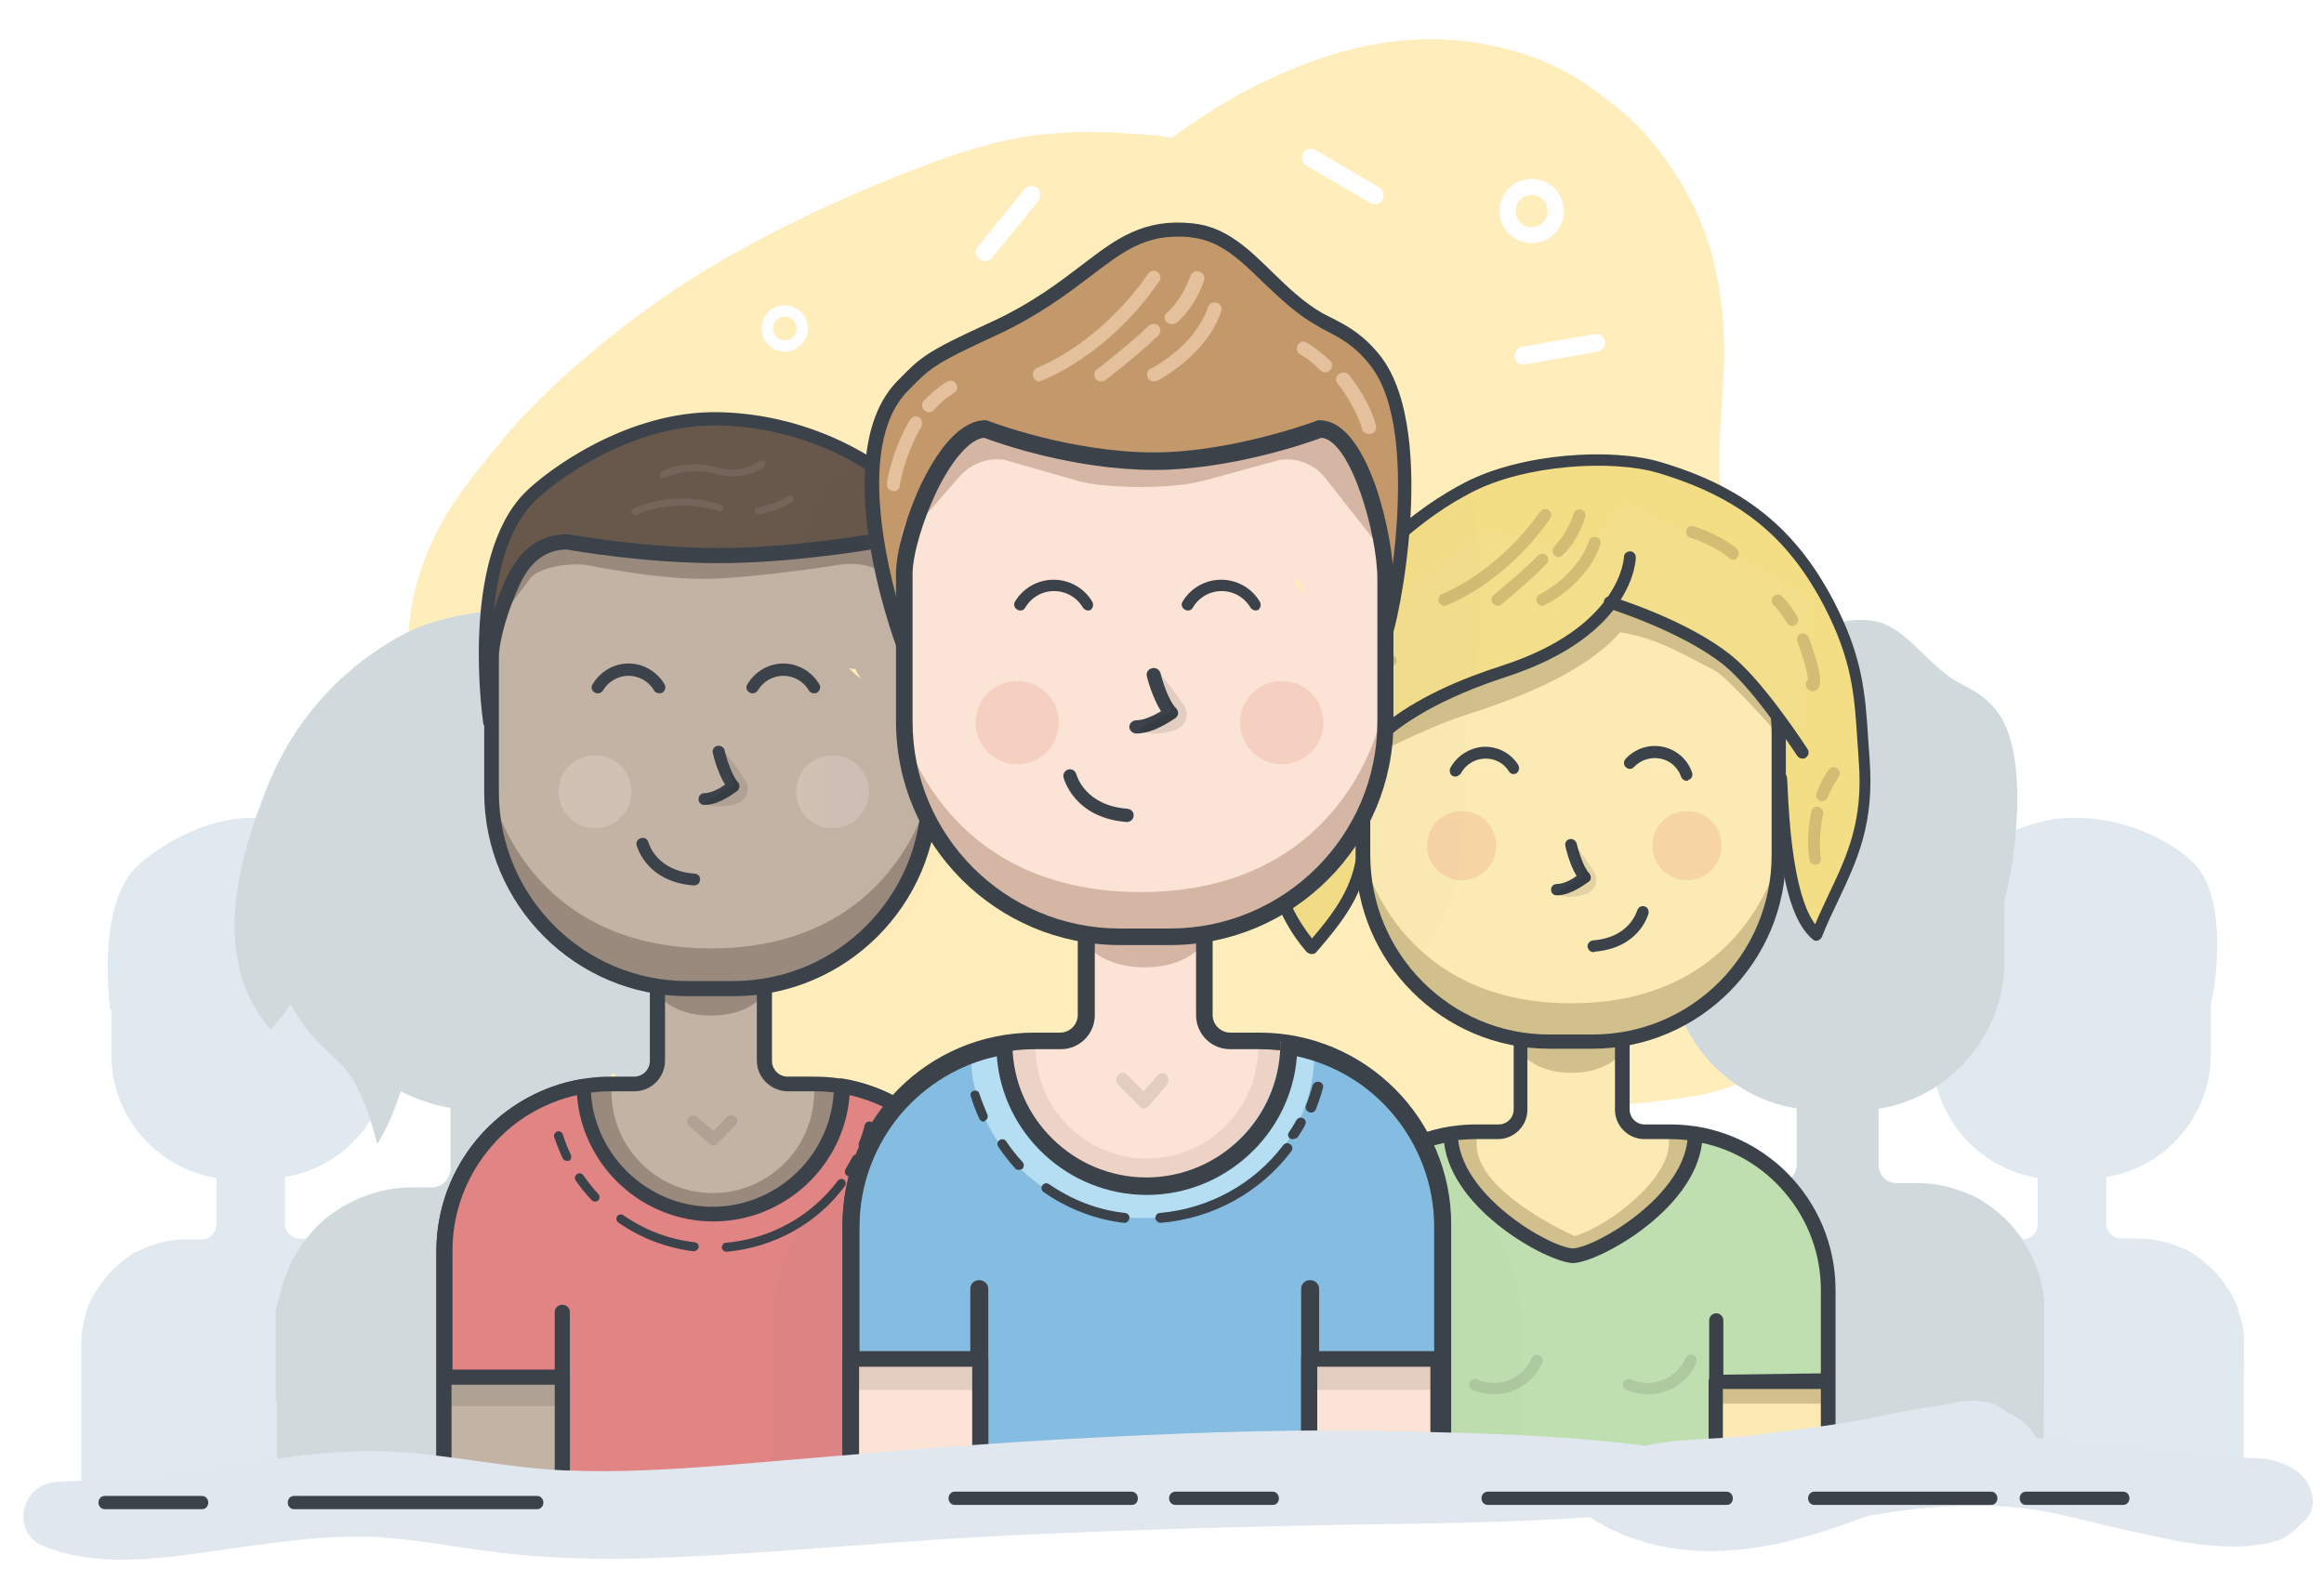 <svg id="Layer_1" xmlns="http://www.w3.org/2000/svg" viewBox="0 0 491 334" enable-background="new 0 0 491 334"><style>.st0{fill:#feb}.st1{fill:#e1e9f0}.st2{fill:#d0dadc}.st3{fill:#f3de86}.st4{fill:#3b4249}.st5{fill:#fceab4}.st6{fill:#d2c08c}.st7{fill:#b5def2}.st8{fill:#f2de8b}.st9{fill:#fcebb6}.st10{opacity:.1;fill:#010202;enable-background:new}.st11{fill:#f6d4a4}.st12{fill:#c0dfb0}.st13{fill:#85bee1}.st14{fill:#fbe3d5}.st15{fill:#d5b6a5}.st16{fill:#d3bc74}.st17{fill:#c3b3a5}.st18{fill:#68574b}.st19{fill:#9a8a7d}.st20{fill:#e08484}.st21{fill:#d1c0b4}.st22{fill:#010202}.st23{fill:#75645a}.st24{filter:url(#Adobe_OpacityMaskFilter)}.st25{fill:#fff}.st26{opacity:.1;mask:url(#b);fill:#010202;enable-background:new}.st27{filter:url(#Adobe_OpacityMaskFilter_1_)}.st28{opacity:.1;mask:url(#d);fill:#010202;enable-background:new}.st29{fill:#c3996b}.st30{fill:#e4c09d}.st31{fill:#edd3c5}.st32{fill:#84bde1}.st33{fill:#fbe4d6}.st34{fill:#f5d0c0}.st35{fill:#e0e7ee}.st36{fill:#fefefe}</style><title>tribe@1x</title><path class="st0" d="M394.2 143.5c-1.9-4.2-4.3-8.2-7-11.9-4-5.5-8.3-10.9-13-15.8-2.8-3-5.7-5.9-8.5-9-.6-.8-1.1-1.7-1.6-2.5-.3-.9-.5-1.8-.7-2.7-.5-7.2.4-14.4.7-21.6.6-11.4-.5-22.8-4.9-33.4-2.8-6.5-5.9-11.4-10.5-17-3.6-4.4-8-7.7-12.6-11.1-9.4-6.8-21.8-10.1-33.2-10.2-13.1-.2-25.6 3.9-37.2 9.6-6.5 3.2-12.5 7.2-18.3 11.3-1.5-.4-3-.6-4.7-.7-6.9-.5-13.4-.9-20.3-.3-9 .7-17.6 3.2-26.1 6.4-14.4 5.4-28.6 11.8-42 19.4-12.8 7.2-24.9 16.2-35.7 26-4.7 4.3-9.1 8.8-13.1 13.7-5.1 6.2-10.6 12.9-14 20.3-5.2 11.1-7.1 23.4-3 35.3 2.7 7.7 6.9 14.5 10.3 21.8.3.9.6 1.8.8 2.7 0 1.7 0 3.3-.2 4.9-.5 3-1 5.9-1.5 8.9-.6 3.9-1.2 8-1.3 11.9 0 3.8.5 7.6 1.1 11.3 1.9 11.4 9.2 23.1 18.3 30.2 6.5 5.1 12.2 8.3 19.9 11.2 5.6 2.1 11.7 2.9 17.7 3.4 7.9.7 15.7-1.3 23.6-1.1.4.2.7.4 1.1.7 2.3 2 4.5 4.3 6.7 6.5 4.1 4.2 8.6 8 13.4 11.4 5 3.5 11 6 16.9 7.5 6.1 1.6 12.6 2.3 18.9 2.2 11.6-.2 23.5-2.6 34.5-6.3 11.6-3.8 23-8.9 33.3-15.5 10.3-6.5 19.1-14.8 28.4-22.4 2-1.4 4-2.8 6.2-3.9 1.5-.5 3-.8 4.6-1.1 5.2-.5 10.5-1 15.7-1.8 6.1-.9 12.3-3.2 17.6-6.3 4.8-2.8 9.4-6.5 12.9-10.9 5-6.3 8.1-11.7 11-19.3 4.2-10.9 4.1-22.7 2-33.9-1-6.2-3.6-12.2-6.2-17.9z"/><path class="st1" d="M89 284.3v-.4-1.1-.4c0-.2 0-.5-.1-.7v-.4c0-.2-.1-.4-.1-.6 0-.1 0-.3-.1-.4-.1-.6-.2-1.1-.3-1.6-.1-.3-.2-.7-.3-1 0-.1-.1-.3-.1-.4-.1-.2-.1-.4-.2-.6-.1-.1-.1-.3-.1-.4-.1-.2-.1-.4-.2-.6-.1-.1-.1-.3-.2-.4-.2-.4-.4-.8-.6-1.3l-.3-.6c-.1-.1-.2-.3-.3-.4-.1-.1-.2-.3-.3-.4-.1-.2-.2-.3-.3-.5-.1-.1-.2-.3-.3-.4-.3-.4-.6-.9-.9-1.3-.4-.5-.9-1.1-1.3-1.6l-.2-.2-.5-.5-.1-.1c-.9-.8-1.8-1.6-2.8-2.3-.2-.2-.5-.3-.7-.5 0 0-.1 0-.1-.1-.2-.1-.5-.3-.7-.4l-.1-.1c-.2-.1-.5-.3-.7-.4l-.1-.1c-.3-.1-.5-.3-.8-.4h-.1c-2.9-1.3-6-2-9.2-2h-3.6c-1.7 0-3.1-1.4-3.1-3.1v-9.9c12.5-2 22.1-12.9 22.1-25.9v-10.6c1.2-4.7 3.3-21.1-2.7-28.8-2.3-3-11.8-10.3-25.5-10.6-12.1-.3-22.7 7.7-25.5 10.6-8.4 8.6-5.3 30.1-5.3 30.1l.2-.3v9.7c0 13.1 9.7 24 22.2 26v9.9c0 1.7-1.4 3.1-3.1 3.1h-3.2c-3.3 0-6.4.7-9.2 2h-.1l-1.8.9c-.2.1-.5.3-.7.4 0 0-.1 0-.1.1-.2.2-.5.3-.7.5-1 .7-1.9 1.5-2.8 2.3l-.1.1-.5.5-.2.2c-.1.2-.3.3-.4.5-.7.8-1.3 1.6-1.8 2.4-.1.1-.2.3-.3.4-.1.2-.2.3-.3.5-.1.1-.2.3-.3.4-.1.1-.2.3-.3.4l-.3.6c-.2.4-.4.8-.6 1.3-.1.1-.1.3-.2.4-.1.2-.2.4-.2.6-.1.1-.1.3-.1.4-.1.2-.1.4-.2.6 0 .1-.1.3-.1.4-.1.3-.2.7-.3 1-.1.5-.2 1.1-.3 1.6 0 .1-.1.3-.1.4 0 .2-.1.4-.1.6v.4c0 .2 0 .5-.1.7V318h72l-.2-33.7z"/><path class="st2" d="M150.8 278c0-.3 0-.7-.1-1v-.2-.4c0-.3-.1-.7-.1-1 0-.1 0-.3-.1-.4 0-.2-.1-.4-.1-.6 0-.1-.1-.2-.1-.4-.2-.9-.4-1.8-.7-2.7 0-.1-.1-.3-.1-.4l-.3-.9c0-.1-.1-.2-.1-.4-.1-.3-.3-.7-.4-1 0-.1-.1-.2-.1-.2-.4-.8-.7-1.6-1.2-2.4-.1-.1-.1-.2-.2-.3-.2-.3-.3-.6-.5-.8-.1-.1-.2-.3-.3-.4-.1-.2-.3-.5-.4-.7-.1-.2-.2-.3-.3-.5-.3-.4-.5-.7-.8-1.1-.4-.5-.8-1.1-1.3-1.6-.1-.2-.3-.3-.4-.5l-.1-.1-.3-.3-.5-.5-.4-.4c-.2-.2-.4-.3-.5-.5l-.2-.2c-.5-.5-1.1-.9-1.6-1.3l-.1-.1c-.3-.2-.5-.4-.8-.6-.1-.1-.2-.1-.3-.2-.3-.2-.5-.3-.8-.5-.1-.1-.2-.1-.3-.2-1-.6-2.1-1.2-3.1-1.7l-.2-.1c-.3-.1-.7-.3-1-.4h-.1c-3.4-1.4-7.1-2.1-10.7-2.1h-4.6c-2.2 0-4-1.8-4-4v-12.8c6-1 11.5-3.5 16.2-7.4 2 5.7 4.9 11.5 9 15.1 1.1-11.4 0-19 5.5-28.4.5-.9 1.1-1.9 1.5-2.9.8 2 1.8 3.7 3.1 4.7 4.5-11 9.8-17.2 8.7-31.8-.8-10-.4-17-6.5-28.6-6.5-12.4-15.3-20-30.9-24.6-8.9-2.6-24.9-1.4-34.7 3.7-7.9 4.1-21.6 13.7-29 32.3-6.6 16.5-11.9 36.8.7 51.4 1.5-1.8 3-3.5 4.2-5.3 8.3 14.3 12.9 8.3 18.3 29.5 2.2-3.6 3.7-7.4 5-11.2 3.3 1.7 6.8 2.9 10.5 3.5v12.8c0 2.2-1.8 4-4 4h-4.1c-5.9 0-11.7 1.9-16.6 5.3-1.3.9-2.5 1.9-3.6 3-.3.3-.5.6-.8.9-3.5 3.8-5.9 8.6-7 13.7-.5 1.7-.8 2.8-.8 2.8v19.5h.2v21.5h.1v.3H79v-.3l72.2 1v-38.9-1.4c-.3-.1-.4-.2-.4-.3"/><path class="st1" d="M474.1 284.3v-.4-1.1-.4c0-.2 0-.5-.1-.7v-.4c0-.2-.1-.4-.1-.6l-.3-1.5c-.1-.3-.2-.7-.3-1-.1-.2-.1-.4-.2-.6 0-.1-.1-.3-.1-.4-.1-.2-.1-.4-.2-.6 0-.1-.1-.3-.1-.4-.1-.2-.1-.4-.2-.6-.1-.1-.1-.3-.2-.4-.2-.4-.4-.8-.6-1.3l-.3-.6c-.1-.1-.2-.3-.3-.4-.1-.1-.2-.3-.3-.4-.1-.2-.2-.3-.3-.5-.1-.1-.2-.3-.3-.4-.1-.2-.2-.3-.3-.5-.4-.6-.8-1.1-1.3-1.6-.2-.3-.4-.5-.7-.8l-.2-.2-.5-.5-.1-.1c-.9-.8-1.8-1.6-2.8-2.3-.2-.2-.5-.3-.7-.5l-.1-.1c-.2-.1-.5-.3-.7-.4l-.1-.1c-.5-.3-1.1-.6-1.7-.8h-.1c-2.9-1.3-6-2-9.2-2h-3.6c-1.7 0-3.1-1.4-3.1-3.1v-9.9c12.5-2 22.1-12.9 22.1-25.9v-10.6c1.2-4.7 3.3-21.1-2.7-28.8-2.3-3-11.8-10.3-25.5-10.6-12.1-.3-22.7 7.7-25.5 10.6-8.4 8.6-5.3 30.1-5.3 30.1l.2-.3v9.7c0 13.1 9.7 24 22.2 26v9.9c0 1.7-1.4 3.1-3.1 3.1h-3.2c-3.3 0-6.4.7-9.2 2h-.1c-.3.1-.5.3-.8.4l-.1.1c-.5.3-1.1.6-1.6.9l-.1.1c-.2.2-.5.3-.7.5-1 .7-1.9 1.5-2.8 2.3l-.1.1-.5.5-.2.2c-.1.2-.3.3-.4.5l-.3.3c-.2.3-.4.5-.6.8-.2.3-.4.5-.6.8-.1.2-.2.3-.3.5-.1.1-.2.3-.3.4-.1.2-.2.3-.3.5-.1.1-.2.3-.3.4-.1.1-.2.3-.3.4l-.3.6c-.2.4-.4.8-.6 1.3-.1.1-.1.3-.2.4-.1.2-.2.4-.2.6-.1.1-.1.3-.1.4-.1.2-.1.4-.2.6 0 .1-.1.3-.1.4-.2.5-.3 1.1-.4 1.6-.1.3-.1.7-.2 1.1 0 .1 0 .3-.1.4 0 .2-.1.4-.1.6v.4c0 .2 0 .5-.1.7v35.5h72l.1-33.9"/><path class="st2" d="M431.9 277.4v-.5-1.3-.4c0-.3 0-.6-.1-.9 0-.2 0-.3-.1-.5 0-.3-.1-.5-.1-.8 0-.2-.1-.4-.1-.5-.1-.4-.2-.8-.2-1.3l-.3-1.2c-.1-.2-.1-.5-.2-.7-.1-.2-.1-.4-.2-.5-.1-.2-.1-.5-.2-.7-.1-.2-.1-.3-.2-.5s-.2-.5-.3-.7c-.1-.2-.1-.3-.2-.5-.2-.5-.5-1-.7-1.5-.1-.2-.2-.5-.4-.7-.1-.2-.2-.4-.3-.5-.1-.2-.2-.4-.3-.5l-.3-.6c-.1-.2-.2-.3-.3-.5-.1-.2-.3-.4-.4-.6-.6-.8-1.2-1.6-1.8-2.3-.2-.2-.3-.4-.5-.6l-.3-.3-.6-.6-.2-.2c-1.1-1-2.2-2-3.4-2.8l-.9-.6-.1-.1c-.3-.2-.7-.4-1-.6-.6-.4-1.3-.7-2-1h-.1c-3.5-1.6-7.3-2.4-11.1-2.4h-4.3c-2.1 0-3.8-1.7-3.8-3.8v-11.9c15-2.4 26.6-15.5 26.6-31.2v-12.8c1.8-6.2 5.8-30.5-1.6-40-2.8-3.6-5.4-4.6-8-6-7.3-4.1-11.3-12.4-18.8-13.2-11.5-1.2-13.8 7.3-29.1 14.4-9.5 4.4-10 5-13.4 8.4-10.1 10.3 0 37.8 0 37.8l.3-.3V203c0 15.7 11.6 28.9 26.7 31.2v11.9c0 2.1-1.7 3.8-3.8 3.8H372c-4 0-7.7.9-11.1 2.4h-.1c-.3.1-.6.3-1 .5l-.1.1c-.3.2-.6.3-.9.5-.1 0-.1.1-.2.1-.3.2-.6.3-.9.5l-.1.1-.9.6c-1.2.8-2.3 1.8-3.4 2.8l-.2.2-.6.6-.3.3c-.2.2-.3.4-.5.6-.4.4-.7.9-1.1 1.3-.4.5-.8 1-1.1 1.6-.1.2-.2.3-.3.5l-.3.6c-.1.2-.2.4-.3.5-.1.2-.2.4-.3.5-.1.2-.2.5-.3.7-.3.5-.5 1-.7 1.5-.1.2-.1.3-.2.5s-.2.5-.3.7c-.1.2-.1.3-.2.5s-.2.4-.2.7c-.1.2-.1.4-.2.5-.1.2-.1.5-.2.7l-.3 1.2c-.1.4-.2.8-.2 1.3 0 .2-.1.4-.1.5 0 .3-.1.5-.1.8 0 .2 0 .3-.1.5 0 .3 0 .6-.1.9v42.6h86.6l.2-40.4z"/><path class="st3" d="M350.4 98.9c-10.3-3-29-1.7-40.3 4.3-9.2 4.8-25.1 15.9-33.8 37.5-7.7 19.2-13.9 42.8.8 59.7 5.7-6.7 10.7-12.9 10.9-22.4 9.1-15 22.1 36.6 29.9 30.5 12.5-3.4 44.5-4.5 44.5-4.5s-1.1-48.3 13.2-35.9c1.5-15.4-1.2 21.7 8.2 29.5 5.3-12.7 11.4-20 10.1-36.9-.9-11.6-.5-19.7-7.6-33.2-7.6-14.4-17.8-23.3-35.9-28.6"/><path class="st4" d="M291.6 174h.2c5 .2 9.6 9.2 14.5 18.7 3.3 6.4 7.4 14.5 10 15 .2 0 .4.1.8-.2.1-.1.3-.2.5-.2 11.2-3.1 37.5-4.2 43.6-4.5-.1-6.8.1-33.7 8.1-37.5 1.7-.8 3.5-.6 5.4.5 0-.3.1-.5.1-.7.1-.8.3-2 1.5-2s1.3 1.3 1.3 1.9c0 .5.1 1.2.1 2.1.3 5.7 1.1 22 5.8 28.2.9-2.2 1.9-4.2 2.8-6.2 4-8.4 7.4-15.6 6.4-28.4-.1-1.5-.2-3-.3-4.4-.6-9.4-1.1-16.9-7.1-28.4-7.8-14.8-18-22.9-35.1-28-9.5-2.8-28-1.8-39.4 4.2-8.7 4.5-24.5 15.4-33.2 36.9-13.6 33.8-7.1 48.9-.4 57.3 5-5.9 9.4-11.7 9.6-20.4 0-.2.1-.4.2-.6 1.2-2.2 2.8-3.3 4.6-3.3m24.9 36.2c-.2 0-.5 0-.7-.1-3.7-.8-7.4-8-11.7-16.3-3.9-7.7-8.8-17.2-12.3-17.3-.8 0-1.7.6-2.5 1.9-.3 10-5.8 16.5-11.2 22.8-.2.3-.6.4-1 .4s-.7-.2-1-.4c-15.6-18-8-43.4-1-61 8.9-22.3 25.3-33.5 34.3-38.2 12.1-6.3 31.1-7.4 41.3-4.4 17.7 5.2 28.6 14 36.6 29.2 6.3 12 6.8 20 7.4 29.4.1 1.4.2 2.8.3 4.3 1 13.5-2.5 21-6.6 29.7-1.2 2.5-2.4 5-3.5 7.8-.3.6-1 1-1.6.7-.1 0-.2-.1-.3-.2-5.6-4.6-7.2-17.8-7.8-29.3-.1-.1-.3-.1-.4-.2-2.7-2.3-4.1-1.7-4.5-1.5-1.6.8-4.6 4.3-6 19.2-.8 8.7-.6 17.1-.6 17.2 0 .7-.5 1.3-1.2 1.3-.3 0-31.7 1.1-44 4.4-.7.4-1.3.6-2 .6"/><path class="st5" d="M386.2 272.6v44.1h-89.9l-6.1-44.1c0-18.4 3.1-33.4 21.5-33.4h4.8c2.6 0 4.7-2.1 4.7-4.7v-16.8h21.5v16.8c0 2.6 2.1 4.7 4.7 4.7h5.4c18.4-.1 33.4 15 33.4 33.4"/><path class="st6" d="M332 226.7c-8 0-10.7-4.4-10.7-4.4v-3.6h21.5v3.6c-.1 0-2.8 4.4-10.8 4.4m20.8 13.7h-.2v.9c.3 7.5-12.1 17.5-19.9 19.9-7.7-3.5-21.4-11.6-20.7-19.9v-.9h-.2c-18.4 0-9.5 33.3-9.5 51.7v24.6l84 1.2v-44.1c-.1-18.4-15.1-33.4-33.5-33.4"/><path class="st4" d="M280.1 315.1h104.6v-42.5c0-17.6-14.3-31.9-31.9-31.9h-5.4c-3.4 0-6.2-2.8-6.2-6.2v-15.3h-18.5v15.3c0 3.4-2.8 6.2-6.2 6.2h-4.8c-17.5 0-31.7 14.3-31.7 31.9v42.5h.1zm106.1 3.1H278.6c-.8 0-1.5-.7-1.5-1.5v-44.1c0-19.3 15.6-35 34.7-35h4.8c1.8 0 3.2-1.4 3.2-3.2v-16.8c0-.8.7-1.5 1.5-1.5h21.5c.8 0 1.5.7 1.5 1.5v16.8c0 1.8 1.4 3.2 3.2 3.2h5.4c19.3 0 34.9 15.7 34.9 35v44.1c0 .8-.7 1.5-1.6 1.5z"/><path class="st5" d="M375.9 154.6v26.1c0 21.7-17.7 39.4-39.4 39.4h-9.2c-21.6 0-39.4-17.7-39.4-39.4v-27c0-3.7 1.9-10.3 4.6-16 2.8-5.7 6.5-10.5 10.2-10.5 0 0 15.3-2.3 31-2.3 14.8 0 30.1 2.3 30.1 2.3 7.4 0 12.1 20 12.1 27.4"/><path class="st6" d="M287.7 155.9l10.1-13.1c2-2.6-13.3 17.5-10.1 18 0 0 13.2-6.9 21.6-9.6 12.9-4.1 25.9-9.5 33-17.6 7.6 1.2 13.1 4.5 20 8.1 2.7 1.4 13.3 13.4 13.3 13.4 0-3.7-3.1-7.8-5.9-13.5-2.8-5.7-5.3-8.1-8.9-8.1 0 0-13.6-6.8-29.4-6.8-14.8 0-32.9 6.3-32.9 6.3-7.4-.1-10.8 15.5-10.8 22.9M332 212c37.3 0 43.9-31.3 43.9-31.3 0 21.7-17.7 39.4-39.4 39.4h-9.2c-21.6 0-39.4-17.7-39.4-39.4 0 0 6.7 31.3 44.1 31.3"/><path class="st4" d="M333.8 126.5c-15.5 0-30.6 2.3-30.8 2.3h-.2c-2.6 0-5.9 3.6-8.8 9.6-2.6 5.3-4.5 11.8-4.5 15.3v27c0 20.9 17 37.9 37.8 37.9h9.2c20.9 0 37.8-17 37.8-37.9v-26.1c0-8.3-5-25.8-10.5-25.8h-.2c-.1-.1-15.4-2.3-29.8-2.3m2.7 95.1h-9.2c-22.5 0-40.9-18.3-40.9-40.9v-27c0-4 2-10.9 4.8-16.7 4.7-9.7 9.1-11.3 11.4-11.3 1.4-.2 16.1-2.3 31.1-2.3 14.1 0 28.8 2.1 30.2 2.3 8.8.2 13.4 21.5 13.4 28.8v26.1c.1 22.6-18.3 41-40.8 41"/><path class="st7" d="M307.7 240.1c-2.3.4-4.6 1-6.8 1.9 0 16.5 14.1 29.9 31.4 29.9s31.4-13.4 31.4-29.9v-.2c-2-.8-4.1-1.3-6.2-1.7-.1 13.7-11.2 24.7-24.9 24.7s-24.8-11.1-24.9-24.7"/><path class="st8" d="M280.2 181.9c.5-19.1 10.8-31.6 37-40.1s26.5-24 26.5-24l-30-5.7-21.7 15.3-11.8 15.4-5.9 28.4 5.9 10.7z"/><path class="st9" d="M307.5 162.9c1.2-2.2 3.5-3.7 6-3.8 2.5-.1 4.9 1.1 6.3 3.3"/><path class="st4" d="M307.5 164.1c-.7 0-1.2-.5-1.2-1.2 0-.2 0-.4.1-.6 1.4-2.6 4.1-4.3 7-4.5 3-.1 5.8 1.3 7.4 3.9.3.6.1 1.3-.4 1.7-.5.3-1.3.2-1.6-.4-1.1-1.8-3.1-2.8-5.2-2.7-2.1.1-4 1.3-5 3.2-.3.3-.7.6-1.1.6"/><path class="st9" d="M344.3 161.3c2.6-2.9 7.1-3.2 10-.6.9.8 1.6 1.9 2 3.1"/><path class="st4" d="M356.4 165c-.5 0-1-.3-1.2-.8-.7-2-2.3-3.5-4.4-3.9-2.1-.4-4.2.3-5.6 1.8-.5.5-1.2.5-1.7 0-.5-.4-.5-1.2-.1-1.7 2-2.2 5-3.2 7.9-2.6 2.9.6 5.3 2.7 6.2 5.5.2.6-.1 1.3-.8 1.5-.1.2-.2.2-.3.2m-27.5 24.2c-.7 0-1.2-.5-1.2-1.2s.5-1.2 1.2-1.2c1.4 0 3.1-.9 4.2-1.7-1.5-2.4-2.3-5.9-2.4-6.4-.1-.7.3-1.3 1-1.4.6-.1 1.2.3 1.4.9.3 1.3 1.3 4.9 2.7 6.4.4.5.4 1.3-.1 1.7-.3.1-3.6 2.9-6.8 2.9m7.8 12c-.7 0-1.2-.5-1.3-1.2 0-.7.5-1.2 1.2-1.3 7.8-.6 9.2-6.2 9.3-6.3.2-.7.8-1 1.5-.9.7.2 1 .8.9 1.5-.1.3-1.9 7.3-11.4 8.1-.1.1-.1.1-.2.1m-28 61.6c-.3 0-.5-.1-.7-.3-1.2-1.3-2.3-2.6-3.2-4-.3-.4-.1-1 .3-1.3.4-.2.9-.1 1.2.2.9 1.3 1.9 2.6 3.1 3.8.3.4.3.9 0 1.3-.2.2-.5.3-.7.3m19.8 9.9h-.1c-5.4-.6-10.6-2.6-15.1-5.8-.4-.3-.5-.9-.2-1.3s.8-.5 1.2-.2c4.2 3 9.2 4.8 14.3 5.4.5.1.9.5.8 1 0 .6-.4.9-.9.9m6.6.1c-.5 0-.9-.4-1-.9 0-.5.4-.9.9-1 8.9-.8 17.1-5.3 22.4-12.4.3-.4.9-.5 1.3-.2s.5.9.2 1.3c-5.7 7.6-14.3 12.4-23.8 13.2m24.7-15.1c-.5 0-.9-.4-.9-.9 0-.2 0-.3.1-.5.5-.8 1-1.6 1.4-2.5.2-.4.8-.6 1.2-.4.4.2.6.8.4 1.2l-1.5 2.7c-.1.3-.4.4-.7.4m-55.9-5.6c-.4 0-.7-.2-.9-.6-.5-1.2-.9-2.5-1.2-3.7-.1-.5.2-1 .7-1.1.5-.1 1 .2 1.1.7.3 1.2.7 2.4 1.1 3.5.2.5-.1 1-.5 1.2h-.3"/><path class="st4" d="M303.1 254.6c-.4 0-.7-.2-.8-.5-.7-1.4-1.2-2.8-1.7-4.3-.1-.5.1-1 .6-1.1.5-.1 1 .1 1.1.6.4 1.4 1 2.8 1.6 4.1.2.5 0 1-.4 1.2-.1-.1-.3 0-.4 0"/><path class="st10" d="M332.8 178.6s2.4 3 4 5.7c1 1.7.3 3.8-1.5 4.5-1.9.7-4.4 1.2-6.7 0l5.9-3.5-1.7-6.7z"/><path class="st11" d="M363.7 178.7c0 4.1-3.3 7.3-7.3 7.3s-7.3-3.3-7.3-7.3c0-4.1 3.3-7.3 7.3-7.3 4-.1 7.3 3.2 7.3 7.3m-47.6 0c0 4.1-3.3 7.3-7.3 7.3s-7.3-3.3-7.3-7.3c0-4.1 3.3-7.3 7.3-7.3 4-.1 7.3 3.2 7.3 7.3"/><path class="st12" d="M386.2 272.6v44.1h-84V292l-23.9-.3V269s2.7-12.5 10-20.2c6.7-7 18-9.2 18-9.2.1 14.2 20.3 25.9 26 25.7 5.5 0 25.8-11.5 25.9-25.7 15.9 2.6 28 16.5 28 33"/><path class="st4" d="M332.4 315.5h.1l28.5-.3V292c0-.8.7-1.5 1.5-1.5l22.2-.3v-17.6c0-7.6-2.7-14.9-7.7-20.7-4.5-5.3-10.7-9-17.4-10.4-1.7 14.3-21.8 25.2-27.2 25.4h-.1c-5.4-.2-25.5-11.1-27.2-25.4-6.7 1.5-12.8 5.1-17.4 10.4-5 5.8-7.7 13.1-7.7 20.7v17.6l22.2.3c.8 0 1.5.7 1.5 1.5v23.1l28.7.4c-.1 0 0 0 0 0zm-.1 3h-.1l-29.9-.4c-.8 0-1.5-.7-1.5-1.5v-23.1l-22.2-.3c-.8 0-1.5-.7-1.5-1.5v-19.1c0-8.3 3-16.4 8.4-22.7 5.4-6.3 12.8-10.5 20.8-11.8.8-.1 1.6.4 1.7 1.3v.2c.1 12.9 19.5 24 24.3 24.2 4.8-.2 24.2-11.3 24.3-24.2 0-.8.7-1.5 1.5-1.5h.2c8.1 1.3 15.5 5.5 20.8 11.8 5.4 6.3 8.4 14.4 8.4 22.7v19.1c0 .8-.7 1.5-1.5 1.5l-22.2.3v23.1c0 .8-.7 1.5-1.5 1.5l-29.9.4h-.1z"/><path class="st13" d="M362.6 278.9v37.7"/><path class="st4" d="M362.6 318.2c-.8 0-1.5-.7-1.5-1.5V279c0-.8.7-1.5 1.5-1.5s1.5.7 1.5 1.5v37.7c0 .8-.7 1.5-1.5 1.5"/><path class="st13" d="M302.7 278.9v37.7"/><path class="st4" d="M302.7 318.2c-.8 0-1.5-.7-1.5-1.5V279c0-.8.7-1.5 1.5-1.5s1.5.7 1.5 1.5v37.7c.1.8-.6 1.5-1.5 1.5"/><path class="st5" d="M362.6 317h23.7v-25h-23.7v25z"/><path class="st6" d="M362.6 296.6h23.7v-5.8h-23.7v5.8z"/><path class="st4" d="M364 314.9h20.7v-21.4H364v21.4zm22.2 3h-23.7c-.8 0-1.5-.7-1.5-1.5V292c0-.8.7-1.5 1.5-1.5h23.7c.8 0 1.5.7 1.5 1.5v24.4c0 .8-.6 1.5-1.5 1.5z"/><path class="st14" d="M278.7 317h23.7v-25h-23.7v25z"/><path class="st15" d="M278.7 296.6h23.7v-5.8h-23.7v5.8z"/><path class="st4" d="M280.2 314.9h20.7v-21.4h-20.7v21.4zm22.2 3h-23.7c-.8 0-1.5-.7-1.5-1.5V292c0-.8.7-1.5 1.5-1.5h23.7c.8 0 1.5.7 1.5 1.5v24.4c0 .8-.7 1.5-1.5 1.5z"/><path class="st8" d="M340.1 127.4s15.8 4.9 25 12.3c6.7 5.4 13.4 14 13.4 14h3.3l.6-27.8-21.3-11.2-18-8.7-11.7 15.6 8.7 5.8z"/><path class="st4" d="M280.2 183.2c-.7 0-1.2-.5-1.3-1.2-.9-25.5 21.6-35.9 38.6-41.4 24.9-8.1 25.6-22.7 25.6-22.9 0-.7.6-1.2 1.3-1.2.7 0 1.2.6 1.2 1.3 0 .7-.6 16.5-27.3 25.2-25.7 8.4-37.5 20.7-36.8 38.9 0 .7-.5 1.3-1.3 1.3"/><path class="st4" d="M380.8 160.3c-.4 0-.8-.2-1.1-.6-.1-.1-8.9-13.8-15.4-19.1-8.9-7.2-24.4-12-24.6-12.1-.7-.2-1-.9-.8-1.6.2-.7.9-1 1.6-.8.7.2 16.2 5 25.4 12.5 6.8 5.5 15.6 19.1 16 19.7.4.6.2 1.4-.4 1.8-.2.2-.5.2-.7.2"/><path class="st16" d="M384 144.8zm-1.1 1.3c-.2 0-.4-.1-.6-.2-.5-.3-.8-.8-.8-1.4 0-.4.2-.7.5-.9-.1-.9-.4-3-2.3-8.1-.2-.7.1-1.4.8-1.6.6-.2 1.3.1 1.6.7 3.5 9.5 2.4 10.5 1.8 11.1-.3.3-.7.4-1 .4zM305.2 128c-.7 0-1.3-.6-1.3-1.3 0-.5.3-1 .8-1.2.1 0 11.4-4.3 20.7-17.4.4-.6 1.2-.7 1.8-.3.6.4.7 1.2.3 1.8-9.7 13.8-21.4 18.1-21.9 18.3-.1.1-.3.1-.4.1m11.2 0c-.7 0-1.3-.6-1.3-1.3 0-.4.2-.7.5-1 .1-.1 6.4-5.2 9.3-8.3.5-.5 1.3-.5 1.8-.1.5.5.5 1.3.1 1.8-3 3.2-9.3 8.3-9.5 8.6-.3.2-.6.3-.9.3m12.9-10.3c-.7 0-1.3-.6-1.3-1.3 0-.4.2-.7.4-1 0 0 2.6-2.3 4.1-6.9.2-.7.9-1 1.6-.8.7.2 1 .9.8 1.6-1.7 5.4-4.7 8-4.9 8.1-.1.2-.4.3-.7.3m-3.4 10.3c-.7 0-1.3-.6-1.3-1.3 0-.5.3-.9.7-1.1.1 0 8-4.1 10.4-11.3.2-.7.9-1 1.6-.8.7.2 1 .9.8 1.6-2.7 8.2-11.3 12.6-11.7 12.7-.1.2-.3.2-.5.2m-36.2 16.1c-.7 0-1.3-.6-1.3-1.3 0-.3.1-.7.4-.9 1.3-1.3 2.8-2.4 4.4-3.4.6-.4 1.4-.1 1.7.5.4.6.1 1.4-.5 1.7-1.4.8-2.7 1.8-3.9 3-.1.3-.5.4-.8.4m-6.9 11.6c-.7 0-1.3-.6-1.3-1.3v-.2c0-.2.8-3.9 4.6-9.2.4-.6 1.2-.7 1.8-.3.6.4.7 1.2.3 1.8-3.5 4.9-4.2 8.2-4.2 8.2-.1.6-.6 1-1.2 1m83.4-37.4c-.3 0-.6-.1-.9-.4 0 0-2.5-2.4-8.2-4.3-.7-.2-1-.9-.8-1.6.2-.7.9-1 1.6-.8 6.2 2.1 9 4.7 9.1 4.8.5.5.5 1.3 0 1.8-.1.3-.4.5-.8.5m-89.5 53.8c-.7 0-1.3-.6-1.3-1.3 0-1.9.3-3.7.8-5.5.2-.7.9-1.1 1.5-.9.7.2 1.1.9.9 1.5v.1c-.4 1.6-.7 3.2-.7 4.8 0 .8-.6 1.3-1.2 1.3m3.1 13.2c-.4 0-.8-.2-1.1-.6-.1-.1-2.2-3.3-3.1-9.8-.1-.7.3-1.3 1-1.5.7-.1 1.3.3 1.5 1v.1c.9 5.9 2.7 8.8 2.7 8.8.4.6.2 1.4-.4 1.8-.1.1-.3.2-.6.2m105.2-16c-.7 0-1.3-.6-1.3-1.3 0-.2 0-.3.1-.5.7-1.7 1.5-3.4 2.6-4.9.4-.6 1.2-.7 1.8-.2.5.4.7 1.2.3 1.7-.9 1.3-1.7 2.8-2.3 4.3-.2.5-.7.9-1.2.9m-1.5 13.4c-.6 0-1.1-.4-1.2-1 0-.2-.9-3.9.4-10.3.2-.7.8-1.1 1.5-.9.7.2 1.1.8 1 1.5-1.2 5.9-.5 9.2-.5 9.2.2.7-.3 1.4-.9 1.5h-.3m-4.8-50.4c-.4 0-.9-.2-1.1-.6-.8-1.4-1.8-2.7-2.9-3.9-.5-.5-.5-1.3 0-1.8s1.3-.5 1.8 0c1.3 1.3 2.4 2.8 3.3 4.4.3.6.1 1.4-.5 1.7-.2.1-.4.2-.6.2"/><path class="st10" d="M315.6 294.6c-1.5 0-3.1-.3-4.5-.9-.6-.3-.9-1-.6-1.6.3-.6 1-.9 1.6-.6 2.1.9 4.5 1 6.7.1 2.2-.8 3.9-2.5 4.8-4.6.3-.6 1-.9 1.6-.6.6.3.9 1 .6 1.6-1.2 2.7-3.4 4.9-6.2 5.9-1.2.5-2.6.7-4 .7m32.5 0c-1.5 0-3.1-.3-4.5-.9-.6-.3-.9-1-.6-1.6.3-.6 1-.9 1.6-.6 2.1.9 4.5 1 6.7.1 2.2-.8 3.9-2.5 4.8-4.6.3-.6 1-.9 1.6-.7.6.3.9 1 .7 1.6v.1c-1.2 2.7-3.4 4.9-6.2 5.9-1.4.5-2.7.7-4.1.7"/><path class="st17" d="M207.3 264.2v53H93.8v-53c0-19.4 15.8-35.2 35.2-35.2h5c2.7 0 4.9-2.2 4.9-4.9v-17.7h22.6v17.7c0 2.7 2.2 4.9 4.9 4.9h5.7c19.4 0 35.2 15.9 35.2 35.2"/><path class="st18" d="M192.1 105.2c-3.7-4.7-18.6-16.2-40.2-16.7-19.1-.4-35.8 12.2-40.2 16.7-13.3 13.6-8.3 47.5-8.3 47.5l15.4-17.1 68.8 3.5 7.8 13.6c1.3.2 7.9-33.1-3.3-47.5"/><path class="st4" d="M151 89.9c-18.2 0-34.1 12-38.3 16.3-10.4 10.7-9.1 35.1-8.3 43.4l13.5-14.9c.3-.3.7-.5 1.1-.4l68.8 3.5c.4 0 .9.3 1.1.7l6.4 11.1c1.7-7.7 4.7-32-4.2-43.5-3.9-5.1-18.7-15.7-39.1-16.2h-1m44.6 64.1c-.5 0-.9-.2-1.2-.7l-7.5-12.9-67.5-3.5-15 16.6c-.5.5-1.3.6-1.9.1-.2-.2-.4-.5-.4-.8-.2-1.4-4.9-34.7 8.7-48.6 4.5-4.6 21.6-17.5 41.1-17.1 9.5.2 18.9 2.6 27.4 6.9 7.1 3.6 11.9 7.8 13.8 10.3 11.1 14.3 5.6 45.9 3.7 48.8-.3.8-.9.9-1.2.9"/><path class="st19" d="M150.2 214.6c-8.4 0-11.3-4.6-11.3-4.6v-3.7h22.6v3.7s-2.8 4.6-11.3 4.6m22 15.1h-.2v1c0 11.8-9.6 21.4-21.4 21.4s-21.4-9.6-21.4-21.4v-1h-.2c-19.4 0-35.2 15.8-35.2 35.2v53h113.6v-53c-.1-19.4-15.9-35.2-35.2-35.2"/><path class="st4" d="M95.4 315.6h110.4v-51.4c0-18.5-15.1-33.6-33.6-33.6h-5.7c-3.6 0-6.6-2.9-6.6-6.5V208h-19.4v16.1c0 3.6-2.9 6.5-6.5 6.5h-5c-18.5 0-33.6 15.1-33.6 33.6v51.4zm111.9 3.3H93.8c-.9 0-1.6-.7-1.6-1.6v-53c0-20.3 16.5-36.8 36.8-36.8h5c1.8 0 3.3-1.5 3.3-3.3v-17.7c0-.9.7-1.6 1.6-1.6h22.6c.9 0 1.6.7 1.6 1.6v17.7c0 1.8 1.5 3.3 3.3 3.3h5.7c20.3 0 36.8 16.5 36.8 36.8v53c0 .8-.7 1.6-1.6 1.6z"/><path class="st20" d="M207.3 264.2v53H93.8v-53c0-17.4 12.8-32 29.5-34.7.2 15 12.3 27.1 27.3 27.1s27.2-12.1 27.3-27.1c16.6 2.7 29.4 17.3 29.4 34.7"/><path class="st17" d="M196.4 140v27.5c0 22.8-18.6 41.5-41.4 41.5h-9.7c-22.8 0-41.4-18.7-41.4-41.5v-28.4c0-3.9 2-10.8 4.9-16.8 2.9-6 5.8-7.3 9.6-7.3 0 0 17 2.5 33.6 2.5 15.5 0 30.8-2.5 30.8-2.5 7.7 0 13.6 17.2 13.6 25"/><path class="st19" d="M196.4 134l-9.2-12.1c-2.1-2.7-6.9-3.1-10.3-2.5 0 0-16.3 2.6-26.8 2.9-10.8.3-26.1-2.9-26.1-2.9-3.2-.5-9.8.3-11.9 2.7l-8.3 11.1c0-3.9 3.6-8.1 6.2-14.2 1.7-4 4.1-4.8 8-4.8 0 0 17.3 2.4 33.9 2.4 15.5 0 31.7-2.9 31.7-2.9 7.8 0 12.8 12.6 12.8 20.3m-46.2 66.4c39.3 0 46.2-33 46.2-33 0 22.8-18.6 41.5-41.4 41.5h-9.7c-22.8 0-41.4-18.7-41.4-41.5 0 .1 6.9 33 46.3 33"/><path class="st4" d="M119.6 116.1c-4.1.1-7.3 2.4-9.5 6.8-2.7 5.6-4.7 12.4-4.7 16.1v28.4c0 22 17.9 39.9 39.8 39.9h9.7c22 0 39.8-17.9 39.8-39.9V140c0-7.9-4.6-23.7-10.6-23.9-1.7.3-17.6 2.9-32.3 2.9-15.5 0-30.5-2.6-32.2-2.9m35.4 94.4h-9.7c-23.7 0-43-19.3-43-43.1V139c0-4.2 2.1-11.5 5-17.5 3.5-7.1 8.7-8.6 12.5-8.6h.3c.2 0 15.6 2.9 31.9 2.9 15.2 0 31.7-2.9 31.9-2.9h.3c9.2 0 13.9 19 13.9 27.1v27.5c-.1 23.7-19.4 43-43.1 43M95.4 315.6h110.4v-51.4c0-8-2.9-15.7-8.1-21.8-4.8-5.6-11.2-9.4-18.2-11-1.1 14.9-13.7 26.7-28.8 26.7-15.1 0-27.7-11.8-28.8-26.7-7.1 1.6-13.5 5.4-18.2 11-5.2 6.1-8.1 13.8-8.1 21.8v51.4h-.2zm111.9 3.3H93.8c-.9 0-1.6-.7-1.6-1.6v-53c0-8.7 3.2-17.2 8.9-23.9 5.7-6.6 13.4-11 21.9-12.4.9-.1 1.7.5 1.8 1.3v.2c.1 14 11.7 25.5 25.7 25.5s25.6-11.4 25.7-25.5c0-.9.7-1.6 1.6-1.6h.2c8.5 1.4 16.3 5.8 21.9 12.4 5.7 6.7 8.9 15.2 8.9 23.9v53c.1.9-.6 1.7-1.5 1.7z"/><path class="st17" d="M126.4 145.2c1.3-2.3 3.8-3.7 6.5-3.7s5.1 1.4 6.5 3.7"/><path class="st4" d="M139.3 146.5c-.4 0-.9-.2-1.1-.6-1.1-1.9-3.2-3.1-5.4-3.1s-4.3 1.2-5.4 3.1c-.4.6-1.2.8-1.8.4-.6-.4-.8-1.1-.4-1.7 1.6-2.7 4.5-4.4 7.6-4.4 3.1 0 6 1.7 7.6 4.4.4.6.1 1.4-.5 1.8-.1 0-.4.1-.6.1"/><path class="st17" d="M159.1 145.2c1.3-2.3 3.8-3.7 6.5-3.7s5.1 1.4 6.5 3.7"/><path class="st4" d="M172 146.5c-.4 0-.9-.2-1.1-.6-1.1-1.9-3.2-3.1-5.4-3.1s-4.3 1.2-5.4 3.1c-.4.6-1.2.8-1.8.4-.6-.4-.8-1.1-.4-1.7 1.6-2.7 4.5-4.4 7.6-4.4 3.1 0 6 1.7 7.6 4.4.4.6.1 1.4-.5 1.8-.1 0-.3.1-.6.1m-23.2 23.6c-.7 0-1.3-.6-1.2-1.3 0-.7.6-1.2 1.2-1.2 1.5 0 3.3-1 4.4-1.8-1.6-2.5-2.5-6.2-2.6-6.7-.2-.7.3-1.4 1-1.5s1.4.3 1.5 1c.3 1.3 1.4 5.1 2.8 6.7.5.5.4 1.3-.1 1.8-.1 0-3.6 3-7 3m-2.2 17h-.1c-10-.8-11.9-8.2-12-8.5-.2-.7.3-1.4 1-1.5.7-.2 1.3.2 1.5.9.1.3 1.7 6 9.7 6.6.7 0 1.3.6 1.2 1.3 0 .7-.6 1.2-1.3 1.2"/><path class="st10" d="M150.8 242c-.3 0-.6-.1-.9-.3l-4.3-3.8c-.5-.5-.6-1.3-.1-1.8s1.3-.6 1.8-.1l3.4 3 2.9-3c.5-.5 1.3-.5 1.8 0s.5 1.2 0 1.7l-3.7 3.8c-.2.4-.5.5-.9.5"/><path class="st4" d="M125.7 253.9c-.3 0-.5-.1-.7-.3-1.2-1.3-2.4-2.7-3.4-4.2-.3-.5-.1-1 .3-1.3.4-.3 1-.2 1.3.2 1 1.4 2 2.7 3.2 4 .4.4.3 1 0 1.4-.2.1-.4.2-.7.2m20.9 10.5h-.1c-5.7-.7-11.2-2.8-15.9-6.1-.4-.3-.5-.9-.2-1.3s.9-.5 1.3-.2c4.5 3.1 9.6 5.1 15.1 5.7.5.1.9.5.8 1.1-.1.4-.6.8-1 .8m6.9.1c-.5 0-1-.4-1-.9s.4-1 .9-1c9.3-.8 18-5.6 23.6-13.1.3-.4.9-.5 1.3-.2s.5.9.2 1.3c-5.9 8-15 13-25 13.9m26-15.9c-.5 0-1-.4-1-1 0-.2.1-.4.1-.5.5-.9 1-1.7 1.5-2.6.2-.5.8-.7 1.3-.4.5.2.7.8.4 1.3-.5 1-1 1.9-1.6 2.8-.1.2-.4.4-.7.4m2.9-5.9c-.5 0-1-.4-1-1 0-.1 0-.2.1-.3.5-1.2.9-2.5 1.2-3.7.1-.5.7-.8 1.2-.7.5.1.8.6.7 1.1-.3 1.3-.8 2.6-1.2 3.9-.2.5-.6.7-1 .7m-62.6 2.6c-.4 0-.7-.2-.9-.5-.7-1.5-1.3-3-1.8-4.5-.2-.5.1-1 .6-1.2.5-.2 1 .1 1.2.6.5 1.5 1 2.9 1.7 4.3.2.5 0 1.1-.4 1.3-.1-.1-.3 0-.4 0"/><path class="st10" d="M153.3 159.1s2.5 3.1 4.2 5.9c1.1 1.7.3 4-1.6 4.7-2 .7-4.7 1.2-7.1 0l6.2-3.7-1.7-6.9z"/><path class="st21" d="M183.6 167.3c0 4.3-3.5 7.7-7.7 7.7-4.3 0-7.7-3.5-7.7-7.7 0-4.3 3.5-7.7 7.7-7.7 4.3 0 7.7 3.4 7.7 7.7m-50.2 0c0 4.3-3.5 7.7-7.7 7.7-4.3 0-7.7-3.5-7.7-7.7 0-4.3 3.5-7.7 7.7-7.7s7.7 3.4 7.7 7.7"/><path class="st0" d="M181.7 143.1c-.3-.5-.6-.9-.8-1.4-.1-.1-.1-.3-.2-.4-.5.1-.9 0-1.4-.2.8.9 1.6 1.7 2.6 2.3-.1-.2-.1-.2-.2-.3"/><path class="st13" d="M118.8 277.2V317"/><path class="st4" d="M118.8 318.6c-.9 0-1.6-.7-1.6-1.6v-39.7c0-.9.7-1.6 1.6-1.6s1.6.7 1.6 1.6V317c0 .8-.7 1.6-1.6 1.6"/><path class="st17" d="M93.9 317.3h24.9V291H93.9v26.3z"/><path class="st10" d="M93.9 297.1h24.9V291H93.9v6.1z"/><path class="st4" d="M95.4 315.8h21.8v-23.2H95.4v23.2zm23.4 3.1H93.9c-.9 0-1.6-.7-1.6-1.6V291c0-.9.7-1.6 1.6-1.6h24.9c.9 0 1.6.7 1.6 1.6v26.3c0 .9-.7 1.6-1.6 1.6z"/><path class="st13" d="M182 277.2V317"/><path class="st4" d="M182 318.6c-.9 0-1.6-.7-1.6-1.6v-39.7c0-.9.7-1.6 1.6-1.6.9 0 1.6.7 1.6 1.6V317c0 .8-.7 1.6-1.6 1.6"/><path class="st17" d="M182 317.3h24.9V291H182v26.3z"/><path class="st22" d="M182 297.1h24.9V291H182v6.1z"/><path class="st4" d="M183.6 315.8h21.8v-23.2h-21.8v23.2zm23.3 3.1H182c-.9 0-1.6-.7-1.6-1.6V291c0-.9.7-1.6 1.6-1.6h24.9c.9 0 1.6.7 1.6 1.6v26.3c0 .9-.7 1.6-1.6 1.6z"/><path class="st23" d="M160.2 108.6c-.4 0-.7-.3-.7-.7 0-.4.3-.6.6-.7 3.9-.6 6.5-2.4 6.5-2.4.3-.2.8-.1 1 .2.2.3.1.7-.2 1-.1.1-2.8 2-7.1 2.7l-.1-.1m-26.1.2c-.4 0-.7-.3-.7-.7 0-.3.1-.5.4-.6 1.6-.9 9.4-3.8 18.5-.9.4.1.6.5.5.9s-.5.6-.9.5c-8.5-2.7-16 0-17.3.8h-.5m6-7.8c-.4 0-.7-.3-.7-.7 0-.2.1-.5.3-.6 1-.6 6-2.7 12-.9 5.1 1.5 8.8-1.3 8.9-1.4.3-.2.8-.2 1 .2.2.3.2.7-.1 1-.2.1-4.3 3.3-10.1 1.6-5.4-1.6-10 .3-10.9.8-.1-.1-.3 0-.4 0"/><g transform="translate(270 96)"><defs><filter id="Adobe_OpacityMaskFilter" filterUnits="userSpaceOnUse" x="-1.1" y="1.4" width="126.8" height="221.1"><feColorMatrix values="1 0 0 0 0 0 1 0 0 0 0 0 1 0 0 0 0 0 1 0"/></filter></defs><mask maskUnits="userSpaceOnUse" x="-1.1" y="1.4" width="126.8" height="221.1" id="b"><g class="st24"><path id="a" class="st25" d="M-1.1 221.9h52.5v-37.5-1.9c0-.3 0-.6-.1-.9 0-.3 0-.6-.1-.9 0-.4-.1-.8-.1-1.2 0-.2 0-.4-.1-.5-.1-.5-.1-1-.2-1.5v-.2C47.4 158.4 30.7 144 10.7 144H4.3c-2 0-3.7-1.7-3.7-3.7v-15.8c22-4.2 38.6-23.5 38.6-46.6V58.5c1.3-4.9 2.8-13.6 3.4-22.2.8-11.3.4-26.3-5.8-34.9h-38v220.5z"/></g></mask><path class="st26" d="M117.8 175.2c0-.4 0-.8-.1-1.2v-.2-.4c0-.4-.1-.8-.2-1.2 0-.2-.1-.3-.1-.5s-.1-.4-.1-.7c0-.1-.1-.3-.1-.4-.1-.5-.2-1-.4-1.6 0-.2-.1-.3-.1-.5-.1-.4-.2-.7-.3-1 0-.2-.1-.3-.1-.5-.1-.4-.2-.7-.4-1.1-.1-.1-.1-.3-.1-.4-.2-.4-.3-.8-.5-1.2 0-.1-.1-.2-.1-.3-.4-1-.9-1.9-1.4-2.8-.1-.1-.1-.2-.2-.4-.2-.3-.4-.7-.6-1-.1-.2-.2-.3-.3-.5-.2-.3-.3-.5-.5-.8-.1-.2-.2-.4-.4-.5-.3-.4-.6-.9-.9-1.3-.3-.4-.6-.8-1-1.2-.2-.2-.3-.4-.5-.6-.2-.2-.3-.4-.5-.6l-.1-.1-.4-.4-.6-.6-.5-.5-.6-.6c-.1-.1-.2-.1-.2-.2-.6-.5-1.2-1.1-1.9-1.6l-.1-.1c-.3-.2-.6-.4-.9-.7-.1-.1-.2-.2-.3-.2l-.9-.6c-.1-.1-.2-.2-.4-.2l-.9-.6c-.1-.1-.2-.1-.4-.2l-2.4-1.2-.3-.1c-.4-.2-.8-.3-1.2-.5h-.1c-4-1.6-8.3-2.4-12.6-2.4h-5.4c-2.6 0-4.7-2.1-4.7-4.7V124c18.9-3 33.4-19.4 33.4-39V69.9c1-8-.8 24.8 8 32.1 5.3-12.8 11.5-20 10.2-37-.9-11.6-.5-19.8-7.6-33.3C110.3 17.2 100 8.4 81.7 3 71.3 0 52.5 1.3 41 7.3c-9.3 4.8-25.3 15.9-34 37.6-7.8 19.3-14 42.9.8 59.9 5.7-6.8 10.8-12.9 10.9-22.4V85c0 19.7 14.6 36.1 33.6 39v14.9c0 2.6-2.1 4.7-4.7 4.7h-4.8c-7 0-13.7 2.2-19.4 6.2-1.5 1-2.9 2.2-4.2 3.5-.3.3-.6.7-.9 1.1-4.1 4.5-7 10-8.2 15.9-.6 2-.9 3.3-.9 3.3v22.8h.2v25h.1v.4h23.9v-.4l84.5 1.2V177.2v-1.7c-.1-.1-.1-.2-.1-.3"/></g><g transform="translate(157 87)"><defs><filter id="Adobe_OpacityMaskFilter_1_" filterUnits="userSpaceOnUse" x="-58.9" y="2.1" width="113.4" height="228.9"><feColorMatrix values="1 0 0 0 0 0 1 0 0 0 0 0 1 0 0 0 0 0 1 0"/></filter></defs><mask maskUnits="userSpaceOnUse" x="-58.9" y="2.1" width="113.4" height="228.9" id="d"><g class="st27"><path id="c" class="st25" d="M39.1 2.1c-.5.3-1.1.6-1.7.9-13.7 6.4-14.7 7.4-19.5 12.2l-.2.2c-15 15.3-.9 54.2-.3 55.9V87c0 22.5 15.9 41.5 37.1 46.1V2.1H39.1zm15.4 149.8c-.6.5-1.4.8-2.3.8h-5.5c-19.8 0-36.3 14.3-39.7 33.2-.1.6-.2 1.1-.3 1.7 0 .2 0 .4-.1.5-.1.4-.1.8-.1 1.2 0 .3 0 .6-.1.9 0 .3 0 .6-.1.9v39.3l48.1-.1c.1.1.1-78.4.1-78.4z"/></g></mask><path class="st28" d="M54.5 178.1v-.6-1.7-.6c0-.4-.1-.8-.1-1.1 0-.2-.1-.4-.1-.7 0-.3-.1-.7-.1-1 0-.2-.1-.5-.1-.7-.2-1.4-.6-2.8-1-4.2-.1-.2-.1-.5-.2-.7l-.3-.9c-.1-.2-.2-.4-.2-.7-.1-.3-.2-.6-.4-.9l-.3-.6c-.2-.4-.3-.7-.5-1.1-.1-.3-.3-.6-.4-.9-.1-.3-.3-.6-.5-.9-.1-.2-.3-.5-.4-.7-.1-.2-.3-.5-.4-.7-.1-.2-.3-.5-.5-.7-.1-.2-.3-.4-.4-.6-.2-.2-.3-.5-.5-.7-.1-.2-.3-.4-.4-.6-.3-.4-.6-.8-1-1.3-.2-.2-.4-.5-.6-.7-.1-.2-.3-.3-.4-.5-.2-.3-.4-.5-.7-.7-.1-.1-.2-.3-.4-.4l-.8-.8c-.1-.1-.2-.1-.2-.2-1.4-1.3-2.9-2.6-4.4-3.7h-.1c-.4-.3-.8-.5-1.1-.8l-.2-.1c-.4-.2-.8-.5-1.1-.7l-.2-.1-1.2-.6-.2-.1-1.2-.6h-.1c-4.6-2.1-9.5-3.2-14.5-3.2h-5.6c-2.7 0-4.9-2.2-4.9-4.9v-15.6c19.7-3.2 34.8-20.3 34.8-40.8V64.1c1.9-7.3 5.2-33.2-4.3-45.4C35.6 14 20.7 2.6-.8 2.1c-19.1-.4-35.7 12.2-40.1 16.6-13.2 13.5-8.3 47.4-8.3 47.4l.4-.4v15.2c0 20.6 15.3 37.8 35 40.9v15.6c0 2.7-2.2 4.9-4.9 4.9h-5c-5 0-10 1.1-14.5 3.2h-.1l-1.2.6c-.1 0-.1.1-.2.1l-1.2.6c-.1 0-.1.1-.2.1-.4.2-.8.4-1.1.7l-.2.1c-.4.2-.8.5-1.1.8h-.1c-1.6 1.1-3.1 2.3-4.4 3.7-.1.1-.2.1-.2.2l-.8.8-.4.4c-.2.2-.4.5-.7.7-.1.2-.3.3-.4.5-.3.4-.7.8-1 1.3-.5.7-1 1.3-1.5 2-.1.2-.3.4-.4.6-.2.2-.3.5-.5.7-.1.2-.3.5-.4.7-.1.2-.3.5-.4.7-.2.3-.3.6-.5.9-.3.6-.6 1.3-.9 2l-.3.6c-.1.3-.2.6-.4.9-.1.2-.2.4-.2.7l-.3.9c-.1.2-.1.5-.2.7-.3 1.1-.6 2.1-.8 3.2-.1.3-.1.6-.2 1 0 .2-.1.5-.1.7 0 .3-.1.7-.1 1 0 .2-.1.4-.1.7 0 .4-.1.8-.1 1.1V231H54.5v-52.9z"/></g><path class="st14" d="M304.7 258.7V317H179.9v-58.3c0-21.3 17.4-38.7 38.6-38.7h5.5c3 0 5.4-2.4 5.4-5.4v-19.5h24.9v19.5c0 3 2.4 5.4 5.4 5.4h6.2c21.4 0 38.8 17.4 38.8 38.7z"/><path class="st29" d="M290.1 76.7c-4.1-5.2-7.8-6.6-11.6-8.7-10.6-5.8-16.2-17.8-27.2-19-16.5-1.8-19.9 10.6-42 20.8C195.6 76.2 194.8 77 190 82c-14.6 14.9.1 54.4.1 54.4l17-18.8 75.7 3.9 8.6 14.9c1.4.3 11-43.9-1.3-59.7"/><path class="st4" d="M248.8 50c-7.4 0-11.9 3.4-18.3 8.3-4.9 3.7-10.9 8.3-19.9 12.5-13.3 6.1-14.1 7-18.6 11.6l-.2.2c-11.8 12-3.2 41.9-.4 50.5l15.3-16.9c.3-.3.7-.5 1.2-.5l75.6 3.9c.5 0 .9.3 1.2.7l7.1 12.2c1.1-4 2.7-12.5 3.3-22.1.7-10.9.4-25.6-5.6-33.2-3.2-4.1-6.2-5.7-9.3-7.3-.6-.3-1.2-.6-1.8-1-4.5-2.5-8-5.9-11.5-9.2-4.7-4.6-9.1-8.9-15.1-9.5-1-.2-2-.2-3-.2m-58.1 87.4c-.6 0-1.2-.4-1.4-1-.6-1.6-14.8-40.5.3-55.9l.2-.2c4.7-4.8 5.7-5.9 19.5-12.2 8.7-4 14.4-8.4 19.4-12.2 7.2-5.5 12.9-9.8 23.3-8.7 7 .7 11.8 5.4 16.8 10.3 3.3 3.2 6.7 6.5 10.8 8.8l1.8.9c3.3 1.7 6.7 3.5 10.3 8.1 6.5 8.4 7 23.9 6.2 35.4-.8 11.9-3.3 23.8-4.6 25.8-.6 1-1.5.8-1.7.8-.4-.1-.7-.3-.9-.7l-8.2-14.2-74.1-3.8-16.5 18.2c-.4.4-.8.6-1.2.6"/><path class="st30" d="M219.6 80.6c-.6 0-1.1-.4-1.3-1-.3-.7.1-1.6.9-1.9.2-.1 13-4.9 23.4-19.9.5-.7 1.4-.8 2-.3.6.5.8 1.4.3 2-11 15.8-24.3 20.7-24.8 20.9-.2.1-.4.2-.5.2m13 0c-.4 0-.9-.2-1.1-.5-.5-.6-.4-1.5.2-2 .1-.1 7.4-5.7 10.9-9.2.6-.6 1.5-.6 2.1-.1.6.5.6 1.4.1 2-3.6 3.6-10.8 9.2-11.1 9.4-.4.3-.7.4-1.1.4m15-12.1c-.4 0-.9-.2-1.2-.5-.5-.6-.5-1.5.2-2 .1 0 3.1-2.6 4.9-7.7.3-.7 1.1-1.2 1.9-.9.8.2 1.2 1 1 1.8-2 6-5.7 8.9-5.8 9-.4.2-.7.3-1 .3m-3.8 12.1c-.6 0-1.1-.3-1.3-.8-.4-.7-.1-1.6.6-1.9.1 0 9.4-4.7 12.1-13 .3-.8 1.1-1.2 1.9-.9.8.2 1.2 1.1.9 1.8-3.2 9.4-13.2 14.5-13.6 14.7-.2 0-.4.1-.6.1m-47.5 6.5c-.4 0-.7-.1-1-.4-.6-.5-.7-1.3-.2-1.9 0 0 0-.1.1-.1 1.4-1.5 3-2.9 4.8-4 .7-.4 1.6-.3 2 .4.4.6.3 1.5-.4 1.9-1.6 1-3 2.2-4.2 3.5-.3.4-.7.6-1.1.6m-7.5 16.7h-.2c-.8-.1-1.3-.9-1.2-1.7 0-.3 1-6.9 4.9-13.4.4-.7 1.3-.9 1.9-.5.6.4.8 1.4.4 2.1-3.5 5.9-4.5 12.2-4.5 12.3 0 .7-.6 1.2-1.3 1.2M280 78.7c-.4 0-.7-.2-1-.4-1.3-1.3-2.7-2.5-4.3-3.4-.7-.4-.9-1.3-.5-2s1.2-.9 1.9-.5c1.8 1.1 3.4 2.4 4.9 3.8.6.6.6 1.5 0 2-.3.4-.6.5-1 .5m9.2 13c-.7 0-1.4-.5-1.5-1.2 0-.1-.9-3.9-5.1-9.5-.5-.6-.4-1.5.3-2h.1c.7-.5 1.6-.3 2.1.3 4.7 6.2 5.6 10.5 5.6 10.7.2.8-.4 1.6-1.2 1.7h-.3"/><path class="st15" d="M241.9 204.4c-9.4 0-12.6-5.1-12.6-5.1v-4.2h25.1v4.2c0-.1-3.2 5.1-12.5 5.1"/><path class="st31" d="M266 220.2h-.2v1.1c0 13-10.5 23.5-23.5 23.5s-23.5-10.5-23.5-23.5v-1.1h-.3c-21.3 0-38.6 17.4-38.6 38.6V317h124.7v-58.2c.1-21.2-17.3-38.6-38.6-38.6"/><path class="st4" d="M181.6 315.4H303v-56.7c0-20.4-16.6-37-36.9-37h-6.2c-4 0-7.2-3.2-7.2-7.2v-17.7h-21.4v17.7c0 4-3.2 7.2-7.2 7.2h-5.5c-20.4 0-36.9 16.6-36.9 37l-.1 56.7zm123.2 3.5h-125c-1 0-1.8-.8-1.8-1.8v-58.4c0-22.4 18.2-40.5 40.5-40.5h5.5c2 0 3.7-1.7 3.7-3.7V195c0-1 .8-1.8 1.8-1.8h24.9c1 0 1.8.8 1.8 1.8v19.5c0 2 1.7 3.7 3.7 3.7h6.2c22.3 0 40.5 18.2 40.5 40.5v58.4c0 1-.8 1.8-1.8 1.8z"/><path class="st32" d="M304.7 258.5V317H179.9v-58.5c0-19.2 14.1-35.3 32.4-38.3.2 16.5 13.5 29.9 30 29.9s29.8-13.3 30-29.9c18.3 3 32.4 19.1 32.4 38.3"/><path class="st14" d="M291.7 122.3v30.1c0 25-20.4 45.4-45.4 45.4h-10.6c-25 0-45.4-20.4-45.4-45.4v-31.1c0-4.3 2.1-11.9 5.4-18.5 3.2-6.6 7.5-12.1 11.7-12.1 0 0 17.4 6.8 35.6 6.8 17 0 34.9-6.8 34.9-6.8 8.4.1 13.8 23.1 13.8 31.6"/><path class="st15" d="M291.7 115.9L280 101c-2.3-2.9-6-4.4-9.7-3.8l-15.7 4.3c-1.3.3-2.6.6-3.9.8-6.3.8-12.6.8-18.9.1-1.6-.2-3.3-.5-4.8-1l-14.7-4.2c-3.5-.6-7 .7-9.4 3.3L190.2 115c0-4.2 3.6-8.9 6.8-15.3 3.2-6.5 6.1-9.2 10.3-9.2 0 0 17.4 6.7 35.6 6.7 17 0 36.3-7.2 36.3-7.2 8.5-.1 12.5 17.6 12.5 25.9M241 188.5c43.1 0 50.6-36.3 50.6-36.3 0 25.1-20.4 45.6-45.4 45.6h-10.6c-25 0-45.4-20.5-45.4-45.6 0 0 7.6 36.3 50.8 36.3"/><path class="st4" d="M207.9 92.5c-2.9.3-6.6 4.4-9.9 11.1-3 6.2-5.2 13.6-5.2 17.7v31.2c0 24.1 19.6 43.7 43.8 43.7h10.6c24.1 0 43.8-19.6 43.8-43.7v-30.2c0-9.4-5.6-29.2-11.8-29.8-2.6 1-19.2 6.8-35.3 6.8-17.2 0-33.4-5.8-36-6.8m39.3 107.2h-10.6c-26.1 0-47.3-21.2-47.3-47.3v-31.2c0-4.7 2.3-12.6 5.5-19.3 5.6-11.4 10.7-13.1 13.3-13.1.2 0 .4 0 .6.1.2.1 17.4 6.7 35.1 6.7 16.5 0 34.2-6.6 34.4-6.7.2-.1.4-.1.6-.1 4.5 0 8.6 4.8 11.8 13.8 2.5 7.2 3.8 15.3 3.8 19.6v30.2c.1 26.1-21.2 47.3-47.2 47.3"/><path class="st7" d="M212.9 220.2c-2.7.4-5.3 1.2-7.8 2.2 0 19.3 16.3 35 36.3 35s36.3-15.7 36.3-35v-.3c-2.3-.9-4.7-1.6-7.1-2-.2 16-13 28.9-28.8 28.9-15.9.1-28.7-12.8-28.9-28.8"/><path class="st4" d="M181.6 315.4H303v-56.3c0-8.7-3.2-17.2-8.9-23.9-5.2-6.1-12.3-10.3-20.1-12-1.2 16.3-15.1 29.3-31.7 29.3-16.7 0-30.5-13-31.7-29.3-7.8 1.7-14.8 5.9-20.1 12-5.7 6.7-8.9 15.2-8.9 23.9v56.3zm123.2 3.5h-125c-1 0-1.8-.8-1.8-1.8V259c0-9.6 3.5-18.9 9.8-26.2 6.2-7.2 14.8-12 24.1-13.6.5-.1 1 .1 1.4.4.4.3.6.8.6 1.3.2 15.4 12.9 27.9 28.3 27.9s28.1-12.5 28.3-27.9c0-1 .8-1.8 1.8-1.7h.3c9.3 1.5 17.9 6.4 24.1 13.6 6.3 7.3 9.8 16.6 9.8 26.2v58.1c.1 1-.7 1.8-1.7 1.8z"/><path class="st33" d="M215.3 127.1c1.4-2.2 4-3.7 7-3.7s5.6 1.5 7 3.7"/><path class="st4" d="M229.9 129c-.4 0-.8-.2-1.1-.6-1.3-2.2-3.6-3.5-6.1-3.5-2.5 0-4.8 1.3-6.1 3.5-.3.6-1.1.8-1.7.4-.6-.3-.8-1.1-.5-1.6 1.7-2.9 4.8-4.7 8.2-4.7 3.4 0 6.5 1.8 8.2 4.7.3.6.1 1.3-.4 1.7 0 0-.3.1-.5.1"/><path class="st33" d="M251.6 127.1c1.4-2.2 4-3.7 7-3.7s5.6 1.5 7 3.7"/><path class="st4" d="M265.3 129c-.4 0-.8-.2-1.1-.6-1.3-2.2-3.6-3.5-6.1-3.5-2.5 0-4.8 1.3-6.1 3.5-.3.6-1.1.8-1.7.4-.6-.3-.8-1.1-.5-1.6 1.7-2.9 4.8-4.7 8.2-4.7 3.4 0 6.5 1.8 8.2 4.7.3.6.1 1.3-.4 1.7-.1 0-.3.1-.5.1m-25.2 26c-.8 0-1.5-.6-1.5-1.4 0-.8.7-1.4 1.5-1.4 1.7 0 3.8-1.1 5.2-1.9-1.8-2.8-2.9-6.9-3-7.4-.2-.8.3-1.5 1.1-1.7.8-.2 1.6.3 1.8 1.1.4 1.5 1.6 5.7 3.3 7.4.3.3.4.7.4 1 0 .4-.2.7-.5 1-.3.1-4.4 3.3-8.3 3.3m-2 18.7h-.1c-11.1-.9-13.2-9.1-13.3-9.4-.2-.8.3-1.5 1-1.7.8-.2 1.5.3 1.7 1 .1.3 1.8 6.6 10.8 7.3.8.1 1.4.7 1.3 1.5 0 .7-.7 1.3-1.4 1.3"/><path class="st10" d="M241.7 234.2c-.3 0-.7-.1-.9-.4l-4.5-4.5c-.6-.6-.6-1.5-.1-2.1.5-.6 1.4-.7 1.9-.1l3.5 3.5 3-3.4c.5-.6 1.4-.6 1.9 0s.5 1.5 0 2.1l-3.9 4.5c-.2.2-.6.4-.9.4"/><path class="st4" d="M215.2 247.2c-.3 0-.6-.1-.7-.3-1.3-1.4-2.5-3-3.6-4.6-.3-.5-.2-1.1.3-1.4.5-.3 1.1-.2 1.4.3 1 1.5 2.2 3 3.4 4.3.4.4.4 1.1 0 1.5-.3.1-.5.2-.8.2m22.4 11.2h-.1c-6.1-.7-12-3-17-6.5-.5-.3-.6-1-.3-1.4.3-.5 1-.6 1.4-.3 4.8 3.3 10.3 5.5 16.1 6.1.6.1 1 .6.9 1.1-.1.6-.5 1-1 1m7.6 0c-.5 0-1-.4-1.1-1 0-.6.4-1.1 1-1.1 10.3-.9 19.8-6.1 26-14.3.4-.5 1-.6 1.5-.2.5.3.6 1 .2 1.5-6.6 8.7-16.6 14.2-27.6 15.1.1 0 .1 0 0 0m27.9-17.7c-.2 0-.4 0-.5-.1-.5-.3-.6-.9-.3-1.3.6-.9 1.1-1.7 1.6-2.6.3-.5.9-.7 1.4-.4.5.2.7.8.5 1.3-.5 1-1.1 1.9-1.7 2.8-.3.1-.6.3-1 .3m3.9-5.6c-.1 0-.3 0-.4-.1-.6-.2-.9-.8-.7-1.4.6-1.4 1-2.8 1.4-4.2.2-.6.8-.9 1.4-.8.6.1 1 .7.8 1.3-.4 1.5-.9 3-1.5 4.5-.1.4-.6.7-1 .7m-69.2 1.9c-.4 0-.7-.2-.9-.6-.7-1.5-1.3-3.1-1.8-4.7-.2-.5.1-1.1.6-1.2.5-.2 1.1.1 1.2.6.5 1.5 1.1 3 1.7 4.4.2.5 0 1.1-.5 1.3 0 .1-.1.2-.3.2"/><path class="st10" d="M245.5 142.9s2.8 3.3 4.7 6.3c1.2 1.8.3 4.2-1.8 5-2.2.8-5.2 1.3-7.9 0l6.9-3.9-1.9-7.4z"/><path class="st34" d="M279.6 152.7c0 4.9-4 8.8-8.8 8.8-4.9 0-8.8-4-8.8-8.8 0-4.9 4-8.8 8.8-8.8s8.8 3.9 8.8 8.8m-55.9 0c0 4.9-4 8.8-8.8 8.8-4.9 0-8.8-4-8.8-8.8 0-4.9 4-8.8 8.8-8.8s8.8 3.9 8.8 8.8"/><path class="st0" d="M275.6 124.9c-.3-.5-.6-1.1-.9-1.7-.1-.2-.2-.3-.2-.5-.5.1-1 0-1.5-.2.8 1.1 1.8 2.1 2.8 2.8-.1-.2-.1-.3-.2-.4"/><path class="st13" d="M206.9 272.3v43.8"/><path class="st4" d="M206.9 318c-1 0-1.9-.8-1.9-1.8v-43.9c0-1 .8-1.8 1.9-1.8 1 0 1.9.8 1.9 1.8v43.9c0 1-.8 1.8-1.9 1.8"/><path class="st14" d="M179.9 316.1h27v-28.9h-27v28.9z"/><path class="st10" d="M179.9 293.7h27v-6.5h-27v6.5z"/><path class="st4" d="M181.5 314.5h23.9v-25.7h-23.9v25.7zm25.6 3.5h-27.3c-.9 0-1.7-.8-1.7-1.7v-29.1c0-1 .8-1.7 1.7-1.7h27.3c.9 0 1.7.8 1.7 1.7v29.1c0 .9-.8 1.7-1.7 1.7z"/><path class="st13" d="M276.8 272.3v43.8"/><path class="st4" d="M276.8 318c-1 0-1.9-.8-1.9-1.8v-43.9c0-1 .8-1.8 1.9-1.8 1 0 1.9.8 1.9 1.8v43.9c-.1 1-.9 1.8-1.9 1.8"/><path class="st14" d="M276.8 316.1h27v-28.9h-27v28.9z"/><path class="st10" d="M276.8 293.7h27v-6.5h-27v6.5z"/><path class="st4" d="M278.3 314.5h23.9v-25.7h-23.9v25.7zm25.6 3.5h-27.3c-.9 0-1.7-.8-1.7-1.7v-29.1c0-1 .8-1.7 1.7-1.7h27.3c.9 0 1.7.8 1.7 1.7v29.1c0 .9-.7 1.7-1.7 1.7z"/><path class="st35" d="M484.2 310.2c-1.2-.6-3.3-1.7-5.4-1.9-1.7-.2-3.4-.2-5.2-.3-2.3-.1-4.7-.2-7-.4-5.9-.5-11.6-1.7-17.5-2.5-6.2-.8-12.5-1.2-18.9-1.2-1.2-2.5-3.4-4.3-6-5.4-3.5-2.9-7.6-2.9-12.4-1.9-.6.1-1.2.3-1.8.4-6.3.7-12.5 2.3-18.7 3.4-7.3 1.2-14.6 2.1-22 3-7 .8-14.8.5-21.7 2.1-17.9-2.3-36-2.7-54.1-3.1-23.3-.5-46.8.5-70.1 1.8-23.3 1.3-46.6 3.5-69.9 5.4-11.4.9-22.9 1.6-34.3 1.1-11.3-.5-22.3-2.9-33.6-3.8-12.7-1-25.1.9-37.6 3-5.8 1-11.7 2-17.6 2.5-6.2.5-12.5.3-18.7.8-7.3.5-9.5 10.7-2.5 13.5 10.6 4.3 22.4 2.9 33.5 1.4 10.9-1.5 21.9-3.4 33-3.4 10.6 0 21.2 2.5 31.8 3.6 12 1.3 24.1 1.3 36.1.7 23.6-1.1 47-3.5 70.6-4.6 23.3-1.1 46.7-1.8 70.1-2.2 17.2-.3 34.5-.4 51.7-1.6.3.2.7.5 1 .7 3.7 2.3 7.8 3.9 12.1 5 8.6 2.2 17.8 1.7 26.4-.1 6.6-1.4 13-3.6 19.2-5.9 6.1-1 12.3-1.9 18.6-2.1 5.7-.2 11.4 0 17.1.9 6.1 1 11.9 2.7 17.9 4 5.9 1.3 11.9 2.8 17.9 3.4 3.4.3 7 .5 10.4 0 1.7-.2 3.4-.5 5-1.1 2.3-.9 3.5-2.5 5.2-4 3.7-3.2 1.4-9.2-2.6-11.2"/><path class="st4" d="M448.6 318H428c-.7 0-1.3-.6-1.3-1.4s.6-1.4 1.3-1.4h20.6c.7 0 1.3.6 1.3 1.4s-.6 1.4-1.3 1.4m-405.9.9H22.1c-.7 0-1.3-.6-1.3-1.4s.6-1.4 1.3-1.4h20.6c.7 0 1.3.6 1.3 1.4s-.6 1.4-1.3 1.4m378-.9h-37.4c-.7 0-1.3-.6-1.3-1.4s.6-1.4 1.3-1.4h37.4c.7 0 1.3.6 1.3 1.4s-.6 1.4-1.3 1.4m-55.9 0h-50.5c-.7 0-1.3-.6-1.3-1.4s.6-1.4 1.3-1.4h50.5c.7 0 1.3.6 1.3 1.4s-.5 1.4-1.3 1.4m-95.9 0h-20.6c-.7 0-1.3-.6-1.3-1.4s.6-1.4 1.3-1.4h20.6c.7 0 1.3.6 1.3 1.4s-.5 1.4-1.3 1.4m-29.8 0h-37.4c-.7 0-1.3-.6-1.3-1.4s.6-1.4 1.3-1.4h37.4c.7 0 1.3.6 1.3 1.4s-.5 1.4-1.3 1.4m-125.6.9H62.1c-.7 0-1.3-.6-1.3-1.4 0-.8.6-1.4 1.3-1.4h51.4c.7 0 1.3.6 1.3 1.4 0 .8-.6 1.4-1.3 1.4"/><path class="st36" d="M323.6 37.8c-3.7 0-6.8 3-6.8 6.8 0 3.7 3 6.8 6.8 6.8 3.7 0 6.8-3 6.8-6.8s-3.1-6.8-6.8-6.8zm0 10.2c-1.9 0-3.4-1.5-3.4-3.4s1.5-3.4 3.4-3.4 3.4 1.5 3.4 3.4-1.5 3.4-3.4 3.4zM165.8 64.5c-2.7 0-4.9 2.2-4.9 4.9s2.2 4.9 4.9 4.9 4.9-2.2 4.9-4.9-2.2-4.9-4.9-4.9zm0 7.4c-1.4 0-2.5-1.1-2.5-2.5s1.1-2.5 2.5-2.5 2.5 1.1 2.5 2.5-1.1 2.5-2.5 2.5zM208.8 55.1c-.6.2-1.3.1-1.9-.3-.8-.7-.9-1.8-.3-2.7l9.8-12.1c.7-.8 1.8-.9 2.7-.3.8.7.9 1.9.3 2.7l-9.8 12.1c-.2.2-.5.4-.8.6M321.2 77c-.6-.2-1.1-.8-1.2-1.5-.2-1 .5-2 1.5-2.2l15.4-2.7c1-.2 2 .5 2.2 1.5.2 1-.5 2-1.5 2.2L322.2 77c-.3.2-.6.1-1 0M292.1 40.3c.3.6.3 1.3 0 1.9-.5.9-1.7 1.2-2.6.7L276 35c-.9-.5-1.2-1.7-.7-2.6.5-.9 1.7-1.2 2.6-.7l13.5 7.9c.3.2.5.4.7.7"/></svg>